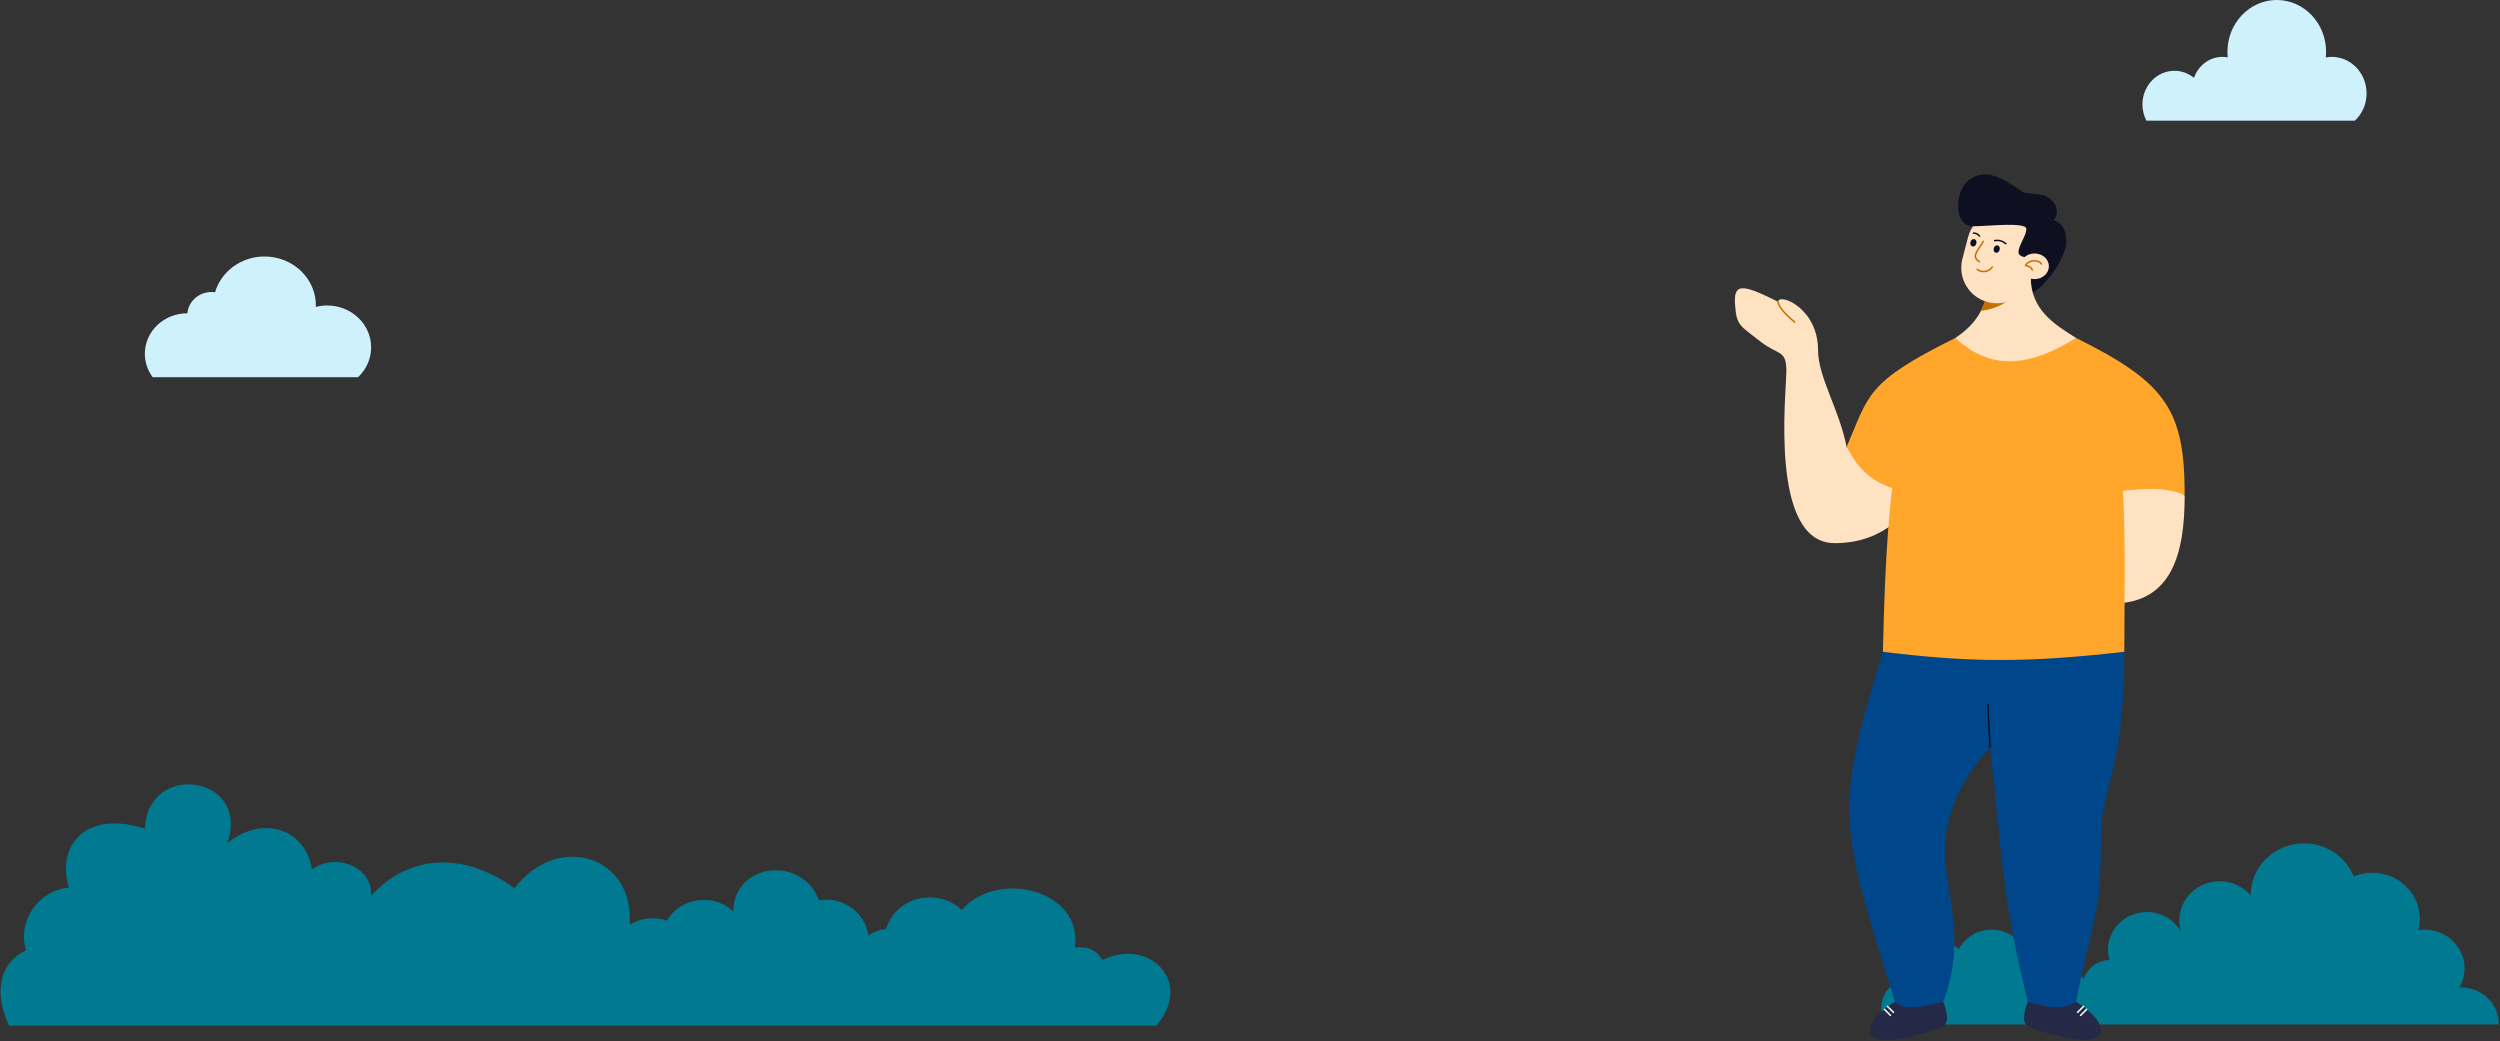 <svg width="1657" height="690" viewBox="0 0 1657 690" fill="none" xmlns="http://www.w3.org/2000/svg">
    <rect x="0" y="0" width="1657" height="690" fill="#333333" stroke="none"/>
    <g clip-path="url(#clip0)">
        <path
            d="M237.319 250C242.672 244.967 245.987 237.966 245.987 230.229C245.987 214.9 232.953 202.468 216.881 202.468C214.274 202.468 211.743 202.806 209.338 203.422C209.351 203.108 209.364 202.794 209.364 202.468C209.364 184.532 194.127 170 175.322 170C159.705 170 146.557 180.03 142.545 193.693C141.811 193.597 141.065 193.524 140.293 193.524C131.826 193.524 124.891 199.74 124.195 207.646C124.17 207.646 124.145 207.646 124.132 207.646C108.592 207.646 96 219.656 96 234.478C96 240.272 97.936 245.619 101.201 250.012H237.319V250Z"
            fill="#CFF1FC" />
    </g>
    <g clip-path="url(#clip1)">
        <path
            d="M1656.06 679C1656.06 678.783 1656.09 678.58 1656.09 678.363C1656.09 665.206 1645.12 654.542 1631.58 654.542C1631.06 654.542 1630.55 654.569 1630.05 654.596C1632.25 650.843 1633.52 646.493 1633.52 641.859C1633.52 627.659 1621.67 616.154 1607.07 616.154C1605.67 616.154 1604.29 616.263 1602.95 616.466C1603.57 614.095 1603.89 611.602 1603.89 609.041C1603.89 592.144 1589.79 578.444 1572.4 578.444C1568.03 578.444 1563.86 579.312 1560.06 580.883C1554.91 568.065 1542.09 559 1527.1 559C1507.58 559 1491.74 574.366 1491.72 593.336C1486.79 587.686 1479.46 584.108 1471.25 584.108C1456.44 584.108 1444.43 595.775 1444.43 610.165C1444.43 612.726 1444.82 615.206 1445.54 617.55C1441.17 609.772 1432.68 604.501 1422.92 604.501C1408.7 604.501 1397.17 615.707 1397.17 629.528C1397.17 631.859 1397.5 634.122 1398.12 636.263C1390.14 636.656 1383.46 641.791 1380.98 648.824C1376.13 641.249 1367.48 636.209 1357.62 636.209C1352.87 636.209 1348.39 637.388 1344.49 639.447C1344.23 626.534 1333.38 616.154 1320.03 616.154C1310.61 616.154 1302.44 621.331 1298.34 628.919C1294.04 625.653 1288.63 623.688 1282.76 623.688C1268.79 623.688 1257.47 634.691 1257.47 648.268C1257.47 649.135 1257.51 649.989 1257.61 650.843C1251.32 653.919 1247 660.233 1247 667.564C1247 671.873 1248.52 675.843 1251.04 679H1656.06Z"
            fill="#007991" />
    </g>
    <path
        d="M1344 680C1338.41 677.206 1344 664 1344 664H1376C1376 664 1389.21 671.617 1392 680C1397.93 697.783 1355 685.5 1344 680Z"
        fill="#242947" />
    <path d="M1381 667L1377 671" stroke="white" stroke-linecap="round" />
    <path d="M1383 669L1379 673" stroke="white" stroke-linecap="round" />
    <path
        d="M1288 680C1293.59 677.206 1288 664 1288 664H1256C1256 664 1242.79 671.617 1240 680C1234.07 697.783 1277 685.5 1288 680Z"
        fill="#242947" />
    <path d="M1251 667L1255 671" stroke="white" stroke-linecap="round" />
    <path d="M1249 669L1253 673" stroke="white" stroke-linecap="round" />
    <path
        d="M1344 664C1360.64 668.625 1367.95 668.968 1376 664C1387.42 605.461 1392.5 608.644 1392.5 556.5C1392.5 520 1408 512 1408 432H1248C1215.5 538 1219 545.5 1256 664C1260.74 669.49 1271.47 668.048 1288 664C1314 593.5 1258 566.5 1319 495C1327.5 571 1326.5 592.5 1344 664Z"
        fill="#00468A" />
    <path d="M1319 495L1317.5 467" stroke="#0F0F22" stroke-linecap="round" />
    <path
        d="M1400 400C1440 400 1448 366 1448 328.5C1448 328.5 1413.33 293.333 1400 320C1386.67 346.667 1368 400 1400 400Z"
        fill="#FFE2C2" />
    <path
        d="M1205 232C1205 250 1219.17 271.5 1224 296.5C1224 296.5 1280 319 1272.5 328C1265 337 1250.8 360 1216 360C1172.5 360 1184 260.5 1184 246C1184 231.5 1178.7 235.674 1167 226.5C1153.17 215.656 1151 216 1150 202C1148.96 187.502 1154.5 188 1178.5 200C1179 194 1205 204 1205 232Z"
        fill="#FFE2C2" />
    <path
        d="M1376 224H1296C1258.67 253.9 1250.71 310.116 1248 432C1306.11 439.214 1344.22 439.275 1408 432C1408.14 332.661 1412.75 279.222 1376 224Z"
        fill="#FFA62B" />
    <path
        d="M1448 328C1448 271.5 1435.5 253.5 1376 224C1388.51 258.454 1384 283.5 1384 328L1384.33 327.959C1420.65 323.487 1432.53 322.025 1448 328Z"
        fill="#FFA62B" />
    <path
        d="M1224 296C1239 261.5 1236.5 253.5 1296 224C1283.49 258.454 1288 283.5 1288 328C1248.5 328 1234 316 1224 296Z"
        fill="#FFA62B" />
    <path d="M1178.5 200C1179 204.5 1186 210.5 1189.5 213.5" stroke="#C27000" stroke-linecap="round" />
    <path
        d="M1369.5 161C1369.1 172.2 1350 202.5 1327.5 200C1326 183.167 1317.7 150 1307.5 150C1295 150 1294.95 126.265 1305.5 119C1315.48 112.124 1324.48 116.02 1340.5 127C1344.81 129.952 1354.5 126 1361 134C1364.85 138.737 1363 144.833 1361 146C1364 146.333 1369.9 149.8 1369.5 161Z"
        fill="#0F0F22" />
    <path
        d="M1346 184H1320C1315.88 206.064 1308.78 215.389 1296 224C1317.55 243.851 1341.77 245.379 1376 224C1360.57 214.398 1346.17 204.843 1346 184Z"
        fill="#FFE2C2" />
    <path d="M1339 182H1321C1319.24 191.401 1315.52 200.398 1313 206C1313 206 1339 204 1339 182Z" fill="#C27000" />
    <path
        d="M1350.85 173.357C1355.99 161.364 1350.89 147.444 1339.22 141.609C1325.2 134.6 1308.29 142.284 1304.35 157.452L1300.68 171.553C1297.72 182.972 1303.66 194.824 1314.59 199.276C1326.47 204.119 1340.05 198.546 1345.11 186.747L1350.85 173.357Z"
        fill="#FFE2C2" />
    <ellipse rx="2" ry="2.5" transform="matrix(-0.966 -0.259 -0.259 0.966 1323.42 165.074)"
        fill="#0F0F22" />
    <path d="M1322 159.5C1325 159 1327.14 159.67 1329.5 161.5" stroke="#0F0F22" stroke-linecap="round" />
    <ellipse rx="2" ry="2.5" transform="matrix(-0.966 -0.259 -0.259 0.966 1307.97 160.932)"
        fill="#0F0F22" />
    <path d="M1308 154.5C1309.5 154.5 1311 155 1312 156.5" stroke="#0F0F22" stroke-linecap="round" />
    <path d="M1314.5 160C1311.5 165.5 1306 170 1312 173.5" stroke="#C27000" stroke-linecap="round" />
    <path d="M1320.5 177C1317 181.5 1312 180 1310.5 178.5" stroke="#C27000" stroke-linecap="round" />
    <path
        d="M1343 151.5C1342.5 147 1316.5 150 1307.5 150V136H1360V172.5C1353.83 172.167 1338.8 171.6 1338 168C1337 163.5 1343.5 156 1343 151.5Z"
        fill="#0F0F22" />
    <ellipse rx="9.5" ry="8.5" transform="matrix(-1 0 0 1 1348.5 176.5)" fill="#FFE2C2" />
    <path d="M1353 175C1351.5 172 1344.5 172 1342.5 176C1346.5 176.5 1347 179 1347 179" stroke="#C27000"
        stroke-linecap="round" stroke-linejoin="round" />
    <path
        d="M766.278 679.869C791.3 651.342 762.303 621.002 730.542 636.31C727.182 629.945 720.884 626.957 712.48 628.048C717.796 590.096 661.574 575.732 637.502 603.002C621.213 588.266 594.236 593.903 587.225 615.677C582.932 616.21 578.952 617.71 575.536 619.973C573.646 605.059 558.721 594.032 542.948 596.701C530.903 566.171 486.133 572.434 486.046 604.17C473.128 591.63 450.747 594.876 441.977 610.226C433.837 607.224 424.506 608.295 417.336 613.023C420.586 566.53 369.185 551.682 341.051 588.673C305.757 563.523 270.329 567.114 245.962 593.735C247.191 574.046 221.808 564.959 206.764 576.289C202.554 549.238 174.058 539.823 150.65 558.841C166.356 514.063 97.894 503.98 96.035 549.195C96.035 549.21 96.035 549.224 96.035 549.238C58.532 536.95 36.968 558.841 45.639 588.269C24.544 590.357 11.4 611.333 17.27 629.853C1.171 637.205 -5.246 655.911 6.07 679.854H766.278V679.869Z"
        fill="#007991" />
    <g clip-path="url(#clip2)">
        <path
            d="M1560.8 80C1565.56 75.569 1568.57 69.123 1568.57 61.923C1568.57 48.538 1558.25 37.692 1545.52 37.692C1544.16 37.692 1542.84 37.846 1541.54 38.077C1541.67 36.861 1541.73 35.615 1541.73 34.354C1541.73 15.385 1527.09 0 1509.04 0C1490.99 0 1476.35 15.385 1476.35 34.354C1476.35 35.6 1476.41 36.815 1476.54 38.031C1475.42 37.815 1474.25 37.692 1473.06 37.692C1464.38 37.692 1457 43.492 1454.18 51.585C1450.59 48.677 1446.11 46.923 1441.22 46.923C1429.5 46.923 1420 56.908 1420 69.231C1420 73.138 1420.97 76.815 1422.65 80H1560.8Z"
            fill="#CFF1FC" />
    </g>
    <defs>
        <clipPath id="clip0">
            <rect width="150" height="80" fill="white" transform="translate(96 170)" />
        </clipPath>
        <clipPath id="clip1">
            <rect width="409.091" height="120" fill="white" transform="translate(1247 559)" />
        </clipPath>
        <clipPath id="clip2">
            <rect width="148.571" height="80" fill="white" transform="translate(1420)" />
        </clipPath>
    </defs>
</svg>